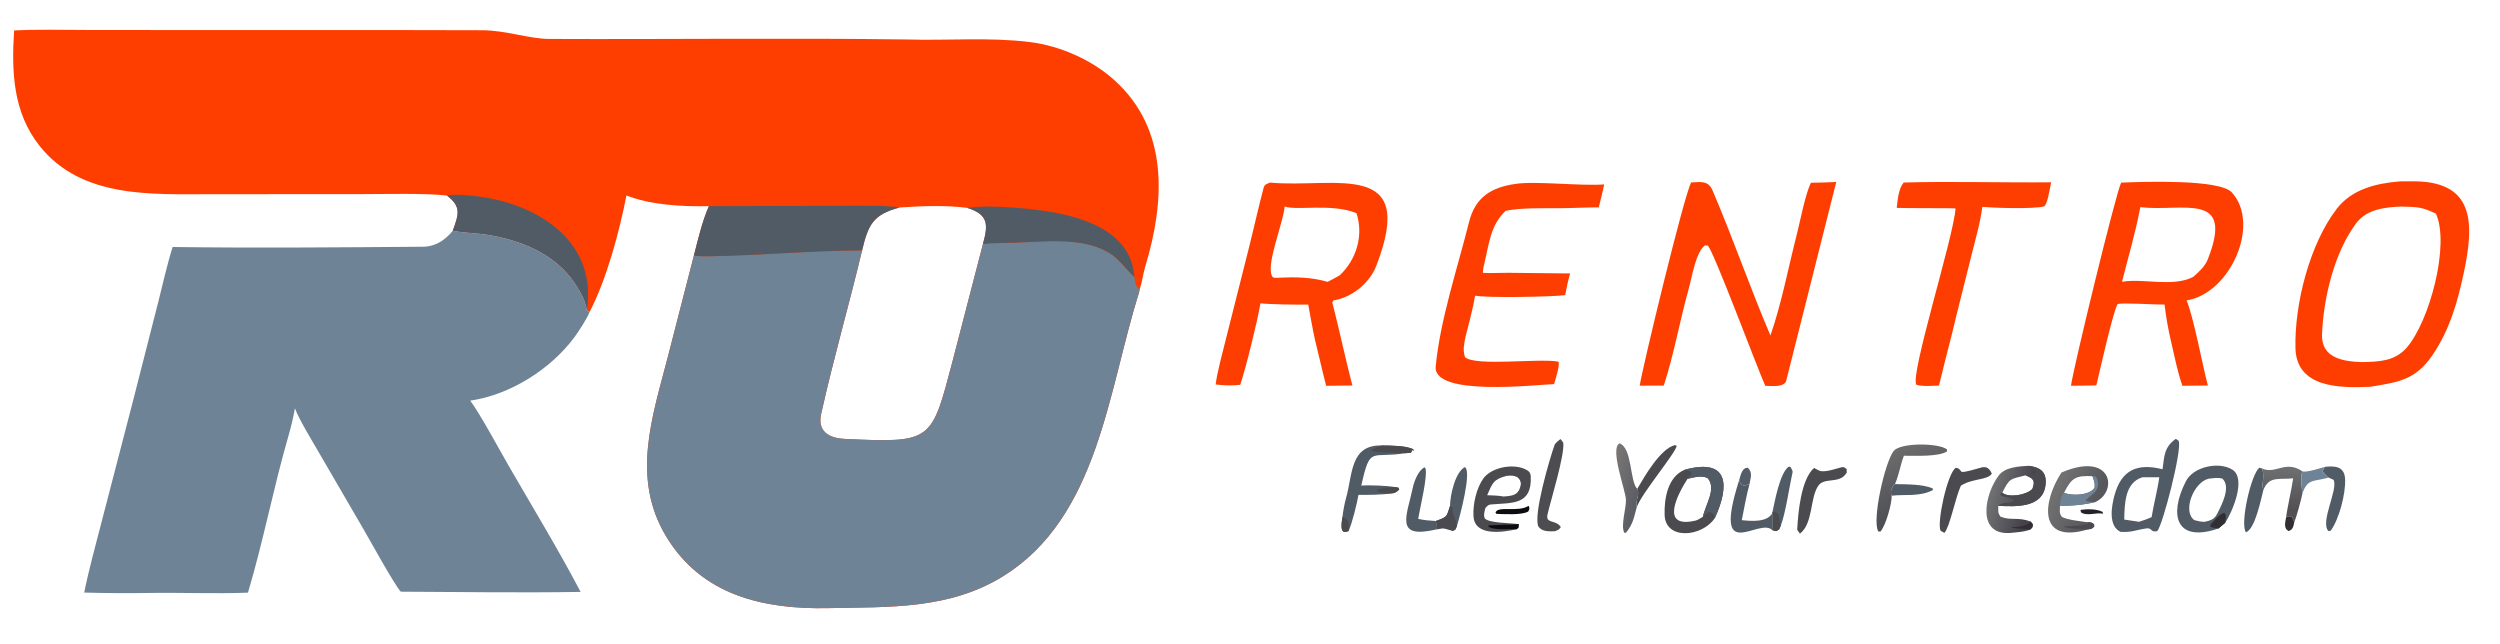 <?xml version="1.0" encoding="utf-8" ?><svg xmlns="http://www.w3.org/2000/svg" xmlns:xlink="http://www.w3.org/1999/xlink" width="815" height="210" viewBox="0 0 815 210"><path fill="#FE3E00" transform="matrix(1.63 0 0 1.628 -6.10352e-05 0)" d="M2.825 6.098C7.371 5.855 12.837 5.995 17.436 6.002L42.522 6.026L77.656 6.017C83.92 6.016 90.189 6.031 96.452 6.056C101.194 6.074 105.808 7.778 109.871 7.797C133.701 7.906 157.574 7.576 181.401 7.904C189.497 8.151 197.923 7.417 205.96 8.419C212.024 9.175 218.365 11.99 222.827 16.005C233.836 25.91 232.993 40.3 229.066 53.325C228.63 54.771 228.401 56.629 227.919 58.032C227.882 58.221 227.842 58.475 227.784 58.659C221.631 78.126 219.696 103.521 200.657 115.367C189.843 122.083 177.76 121.52 165.656 121.774C152.748 122.044 140.32 119.254 133.202 107.366C126.202 95.675 130.452 83.498 133.592 71.371L138.772 51.198C139.606 47.942 140.445 44.332 141.774 41.281C136.507 41.394 130.261 41.078 125.287 39.145C123.856 46.451 121.364 55.823 117.918 62.471L117.353 62.127C117.144 60.208 116.092 58.442 115.039 56.833C111.141 50.874 104.214 48.075 97.427 47.001C95.117 46.635 92.809 46.646 90.559 46.205C91.712 42.943 92.353 41.431 89.384 39.155C84.897 38.651 76.978 38.87 72.193 38.872L42.229 38.887C30.325 38.886 16.315 39.756 7.943 29.25C2.583 22.524 2.292 14.336 2.825 6.098ZM172.417 50.146C169.819 61.052 166.688 71.826 164.256 82.77C163.408 86.334 165.685 87.733 168.976 87.89C186.646 88.736 186.264 88.381 190.57 72.101L196.591 48.853C197.673 44.928 197.687 42.962 193.438 41.623C189.157 41.057 184.235 41.255 179.917 41.552C174.601 42.954 173.628 45.026 172.417 50.146Z"/><path fill="#6F8396" transform="matrix(1.63 0 0 1.628 -6.10352e-05 0)" d="M196.591 48.853C197.863 48.667 201.225 48.651 202.798 48.602C209.071 48.406 217.008 47.269 222.442 51.041C224.037 52.148 225.483 54.272 226.878 55.458C227.052 56.66 227.013 57.169 227.919 58.032C227.882 58.221 227.842 58.475 227.784 58.659C221.631 78.126 219.696 103.521 200.657 115.367C189.843 122.083 177.76 121.52 165.656 121.774C152.748 122.044 140.32 119.254 133.202 107.366C126.202 95.675 130.452 83.498 133.592 71.371L138.772 51.198C139.774 51.311 140.773 51.338 141.779 51.322C151.999 51.164 162.193 50.174 172.417 50.146C169.819 61.052 166.688 71.826 164.256 82.77C163.408 86.334 165.685 87.733 168.976 87.89C186.646 88.736 186.264 88.381 190.57 72.101L196.591 48.853Z"/><path fill="#515B65" transform="matrix(1.63 0 0 1.628 -6.10352e-05 0)" d="M141.774 41.281L167.1 41.212C169.903 41.212 177.613 41.058 179.917 41.552C174.601 42.954 173.628 45.026 172.417 50.146C162.193 50.174 151.999 51.164 141.779 51.322C140.773 51.338 139.774 51.311 138.772 51.198C139.606 47.942 140.445 44.332 141.774 41.281Z"/><path fill="#515B65" transform="matrix(1.63 0 0 1.628 -6.10352e-05 0)" d="M89.384 39.155C91.097 38.768 94.897 39.191 96.697 39.477C108.424 41.338 119.49 48.89 117.353 62.127C117.144 60.208 116.092 58.442 115.039 56.833C111.141 50.874 104.214 48.075 97.427 47.001C95.117 46.635 92.809 46.646 90.559 46.205C91.712 42.943 92.353 41.431 89.384 39.155Z"/><path fill="#515B65" transform="matrix(1.63 0 0 1.628 -6.10352e-05 0)" d="M193.438 41.623C196.324 41.251 199.418 41.334 202.326 41.543C211.14 42.177 226.114 43.984 226.878 55.458C225.483 54.272 224.037 52.148 222.442 51.041C217.008 47.269 209.071 48.406 202.798 48.602C201.225 48.651 197.863 48.667 196.591 48.853C197.673 44.928 197.687 42.962 193.438 41.623Z"/><path fill="#6F8396" transform="matrix(1.63 0 0 1.628 -6.10352e-05 0)" d="M90.559 46.205C92.809 46.646 95.117 46.635 97.427 47.001C104.214 48.075 111.141 50.874 115.039 56.833C116.092 58.442 117.144 60.208 117.353 62.127L117.918 62.471C117.502 63.676 115.635 66.52 114.862 67.558C110.081 73.983 102.006 79.065 94.05 80.228C96.022 82.873 99.912 90.108 101.743 93.282C106.547 101.609 111.668 110.039 116.121 118.524C104.432 118.728 91.888 118.535 80.155 118.483C78.833 117.026 73.832 107.914 72.566 105.738L63.558 90.24C62.288 88.029 59.831 84.023 58.983 81.762C58.696 83.439 58.186 85.581 57.706 87.235C54.723 97.514 52.647 108.461 49.593 118.675C43.053 118.941 36.292 118.63 29.728 118.74C25.498 118.811 21.076 118.78 16.845 118.659C17.742 114.132 19.158 109.026 20.319 104.51L26.513 80.626L31.671 60.394C32.549 56.939 33.462 52.79 34.527 49.458C51.178 49.686 68.013 49.535 84.666 49.404C87.104 49.385 89.068 48.04 90.559 46.205Z"/><path fill="#FE3E00" transform="matrix(1.63 0 0 1.628 -6.10352e-05 0)" d="M479.662 36.355C480.445 36.272 481.291 36.333 481.998 36.316C495.006 35.998 494.911 44.585 492.739 54.725C491.486 60.575 489.934 66.051 486.501 71.107C483.073 76.157 479.556 76.549 474.028 77.453C468.075 77.709 459.286 77.74 459.091 69.717C458.876 60.928 461.916 48.845 467.401 41.746C470.336 37.947 475.131 36.73 479.662 36.355ZM472.419 72.509C475.737 72.426 478.9 72.375 481.292 69.666C485.88 64.469 490.031 48.981 487.178 42.771C484.176 41.378 483.566 41.468 480.229 41.365C477.095 41.478 473.358 41.881 471.271 44.662C466.851 50.552 464.688 59.705 464.407 66.95C464.221 71.733 468.699 72.397 472.419 72.509Z"/><path fill="#FE3E00" transform="matrix(1.63 0 0 1.628 -6.10352e-05 0)" d="M424.233 36.57C428.698 36.383 443.922 35.852 446.361 38.525C452.199 44.923 446.042 58.77 437.318 60.158C438.718 63.451 440.487 73.103 441.573 77.197L436.486 77.253C435.576 74.757 434.877 71.276 434.266 68.625C433.679 66.121 433.198 63.549 432.917 60.993C431.097 61.022 424.486 60.572 423.51 60.895C422.586 62.469 419.846 74.79 419.272 77.171C417.659 77.239 415.83 77.219 414.197 77.24C414.609 73.939 423.184 38.557 424.233 36.57ZM424.403 56.425C428.695 55.677 434.541 57.57 438.641 55.441C439.798 54.441 440.996 53.36 441.578 51.878C446.97 38.139 436.452 42.486 428.06 41.483C427.207 46.196 425.599 51.673 424.403 56.425Z"/><path fill="#FE3E00" transform="matrix(1.63 0 0 1.628 -6.10352e-05 0)" d="M253.99 36.563C266.905 37.765 283.595 31.689 275.254 53.244C273.899 56.747 270.323 59.597 266.657 60.165C266.602 60.279 266.537 60.416 266.462 60.574C267.608 64.92 269.379 73.13 270.477 77.194L265.229 77.256C264.442 74.229 263.771 71.109 262.999 68.054C262.489 65.731 262.079 63.34 261.651 60.996C259.491 61.035 254.086 60.958 252.089 60.74C251.511 64.2 249.164 73.803 248.039 77.055C246.164 77.273 244.986 77.187 243.133 76.993C243.372 74.762 244.634 70.106 245.208 67.782L249.685 50.021C250.707 45.976 251.645 41.672 252.719 37.626C252.911 36.905 253.392 36.819 253.99 36.563ZM265.528 56.438C266.215 56.073 267.384 55.492 267.994 55.081C271.312 51.952 272.75 47.062 271.295 42.69C266.352 40.646 259.303 42.245 256.93 41.343C256.674 44.727 252.937 53.409 254.542 55.494C254.945 55.674 255.072 55.641 255.503 55.619C258.989 55.448 262.18 55.472 265.528 56.438Z"/><path fill="#FE3E00" transform="matrix(1.63 0 0 1.628 -6.10352e-05 0)" d="M362.194 36.591C363.913 36.578 365.534 36.522 367.251 36.441L357.214 76.363C356.607 77.614 354.281 77.267 353.052 77.255C351.503 73.825 342.648 50.053 341.564 49.195C341.419 49.08 341.115 49.163 340.928 49.183C339.114 50.668 338.424 55.386 337.781 57.678C336.001 64.032 334.794 70.961 332.757 77.207L327.945 77.228C328.329 74.268 336.821 38.996 338.237 36.533C340.116 36.442 341.64 36.108 342.491 38.093C346.595 47.663 349.995 57.599 354.088 67.179C356.31 60.803 357.673 53.515 359.36 46.946C360.037 44.308 361.064 38.801 362.194 36.591Z"/><path fill="#FE3E00" transform="matrix(1.63 0 0 1.628 -6.10352e-05 0)" d="M302.993 36.841C306.971 36.187 316.153 37.294 320.848 36.925C320.519 38.463 320.132 39.996 319.757 41.524C317.307 41.519 314.538 41.676 312.034 41.692C308.858 41.712 304.145 41.572 301.126 42.215C298.073 45.106 297.833 48.809 296.893 52.653C296.733 53.307 296.569 53.968 296.598 54.642C297.996 54.737 300.132 54.61 301.657 54.626L314.041 54.758C313.635 55.899 313.292 57.862 313.037 59.102C310.12 59.458 297.361 59.678 295.019 59.207C294.626 61.687 293.725 64.942 293.108 67.437C292.821 68.834 292.517 70.156 293.008 71.518C295.073 73.423 307.964 71.674 311.707 72.431C312.011 73.09 311.069 76.109 310.803 76.918C307.543 77.002 286.565 79.498 287.138 73.389C288.007 64.127 291.527 53.578 293.82 44.425C295.059 39.481 298.265 37.532 302.993 36.841Z"/><path fill="#FE3E00" transform="matrix(1.63 0 0 1.628 -6.10352e-05 0)" d="M380.74 36.545C390.124 36.289 400.662 36.595 410.226 36.503C410.026 37.546 409.435 41.174 408.789 41.335C406.508 41.906 398.518 41.62 396.459 41.425C396.109 44.5 394.894 48.667 394.15 51.699C392.902 56.787 391.573 61.862 390.368 66.964C389.472 70.38 388.636 73.765 387.806 77.199C386.501 77.268 384.48 77.419 383.278 77.053C381.896 75.294 390.821 47.124 391.101 41.746C390.9 41.65 380.688 41.708 379.341 41.626C379.542 39.988 379.686 37.817 380.74 36.545Z"/><path fill="#515B65" transform="matrix(1.63 0 0 1.628 -6.10352e-05 0)" d="M435.159 87.871L435.719 88.264C436.531 89.776 432.487 105.407 431.438 106.355C430.071 106.692 430.473 105.631 429.253 105.814C427.104 106.135 426.37 106.639 424.102 106.501C421.649 105.328 422.278 101.515 422.868 99.286C424.264 94.016 427.535 92.704 432.511 93.969C432.868 91.285 432.814 89.571 435.159 87.871ZM424.844 104.039L427.814 104.487C428.672 104.198 429.502 103.939 430.319 103.549C430.75 100.929 431.517 98.108 431.854 95.567L428.464 95.576C424.923 96.684 424.939 100.909 424.844 104.039Z"/><path fill="#515B65" transform="matrix(1.63 0 0 1.628 -6.10352e-05 0)" d="M443.715 105.818C435.184 108.757 433.742 103.148 437.133 96.466C438.581 93.424 443.81 92.349 446.484 94.052C449.342 95.872 446.395 102.652 445.04 104.684L443.715 105.818ZM440.902 104.497C441.988 104.251 442.837 104.043 443.385 102.977C444.314 101.168 446.272 97.499 444.467 95.837C443.506 95.594 442.661 95.754 441.678 95.865C438.695 96.629 436.454 102.411 438.858 104.15C439.701 104.371 440.016 104.459 440.902 104.497Z"/><path fill="#312F34" transform="matrix(1.63 0 0 1.628 -6.10352e-05 0)" d="M443.715 105.818C442.995 105.753 442.753 105.738 442.064 105.481L442.091 105.096C442.82 104.25 443.844 102.897 444.908 102.677C445.353 103.451 445.148 103.632 445.04 104.684L443.715 105.818Z"/><path fill="#4B4A4E" transform="matrix(1.63 0 0 1.628 -6.10352e-05 0)" d="M336.911 94.074C345.719 91.654 345.998 97.124 342.974 103.733C340.432 107.555 333.08 108.228 332.922 103.108C332.819 99.787 333.57 95.476 336.911 94.074ZM340.59 103.478C341.015 101.17 343.41 97.848 341.513 95.717C340.227 95.145 338.858 95.577 337.5 95.886C335.508 98.993 331.854 105.98 339.171 104.232C339.512 104.15 340.266 103.68 340.59 103.478Z"/><path fill="#515B65" transform="matrix(1.63 0 0 1.628 -6.10352e-05 0)" d="M336.911 94.074C345.719 91.654 345.998 97.124 342.974 103.733C342.713 102.937 342.599 102.615 341.767 102.539C341.207 102.891 341.049 103.003 340.59 103.478C341.015 101.17 343.41 97.848 341.513 95.717C340.227 95.145 338.858 95.577 337.5 95.886L338.324 94.776L338.155 94.406L336.911 94.074Z"/><defs><linearGradient id="gradient_0" gradientUnits="userSpaceOnUse" x1="398.608" y1="98.664" x2="405.629" y2="100.546"><stop offset="0" stop-color="#6E6F70"/><stop offset="1" stop-color="#46424C"/></linearGradient></defs><path fill="url(#gradient_0)" transform="matrix(1.63 0 0 1.628 -6.10352e-05 0)" d="M406.04 106.043C404.849 106.503 403.722 106.539 402.491 106.683C395.025 107.556 396.979 98.771 399.796 95.145C401.058 93.52 403.88 93.373 405.774 93.274C408.188 93.62 409.459 94.591 409.076 97.285C408.447 101.71 403.148 101.47 399.642 101.289C399.695 102.513 399.496 102.637 400.103 103.465C402.262 104.312 403.487 103.455 406.137 104.437L406.58 105.008C406.456 105.755 406.586 105.497 406.04 106.043ZM405.104 95.189C402.03 95.995 401.98 95.629 400.461 98.648C401.581 99.688 405.167 99.24 406.473 97.916C407.134 96.18 406.643 95.806 405.104 95.189Z"/><path fill="#4B4A4E" transform="matrix(1.63 0 0 1.628 -6.10352e-05 0)" d="M405.774 93.274C408.188 93.62 409.459 94.591 409.076 97.285C408.447 101.71 403.148 101.47 399.642 101.289C400.667 100.29 402.125 101.063 402.898 100.195C401.443 99.335 400.463 99.635 399.992 98.99L400.239 98.914L400.063 98.83L400.461 98.648C401.581 99.688 405.167 99.24 406.473 97.916C407.134 96.18 406.643 95.806 405.104 95.189C405.83 94.975 406.04 95.222 407.098 94.786L407.224 94.427C406.684 93.833 406.43 93.688 405.774 93.274Z"/><path fill="#312F34" transform="matrix(1.63 0 0 1.628 -6.10352e-05 0)" d="M406.137 104.437L406.58 105.008C406.456 105.755 406.586 105.497 406.04 106.043C405.913 106.01 403.28 105.783 403.164 105.795L403.053 105.807L403.193 105.751L402.388 105.707L402.357 105.591C403.681 105.471 405.223 105.466 406.137 104.437Z"/><defs><linearGradient id="gradient_1" gradientUnits="userSpaceOnUse" x1="418.721" y1="101.207" x2="411.517" y2="97.801"><stop offset="0" stop-color="#57585D"/><stop offset="1" stop-color="#707071"/></linearGradient></defs><path fill="url(#gradient_1)" transform="matrix(1.63 0 0 1.628 -6.10352e-05 0)" d="M412.288 94.624C422.385 90.254 423.697 98.35 419.105 100.516C417.209 101.04 413.96 101.367 411.993 101.265C411.999 102.485 411.8 102.622 412.358 103.495C413.469 104.111 415.925 104.34 417.335 104.559C418.215 104.624 418.172 104.489 418.822 104.979L418.841 105.466C418.154 106.008 418.459 105.863 417.565 106.013C407.469 109.026 408.538 100.364 412.288 94.624ZM418.49 95.355C415.171 95.207 414.329 95.635 412.809 98.675C414.222 99.299 417.871 99.296 418.924 97.665C419.039 96.743 418.793 96.227 418.49 95.355Z"/><path fill="#6F8396" transform="matrix(1.63 0 0 1.628 -6.10352e-05 0)" d="M418.49 95.355C418.723 95.382 419.145 95.358 419.254 95.577C420.617 98.331 417.815 99.128 417.109 100.265C417.836 100.536 418.338 100.502 419.105 100.516C417.209 101.04 413.96 101.367 411.993 101.265C411.984 100.592 412.22 99.058 412.809 98.675C414.222 99.299 417.871 99.296 418.924 97.665C419.039 96.743 418.793 96.227 418.49 95.355Z"/><path fill="#4B4A4E" transform="matrix(1.63 0 0 1.628 -6.10352e-05 0)" d="M417.335 104.559C418.215 104.624 418.172 104.489 418.822 104.979L418.841 105.466C418.154 106.008 418.459 105.863 417.565 106.013C416.418 105.863 413.584 105.969 412.626 105.393C413.595 105.373 417.141 105.366 417.75 104.778L417.335 104.559Z"/><path fill="#4B4A4E" transform="matrix(1.63 0 0 1.628 -6.10352e-05 0)" d="M303.288 105.982C300.535 106.6 294.982 107.441 294.7 103.425C294.534 101.061 295.284 97.714 296.69 95.786C298.404 93.439 303.196 92.644 305.574 94.256C305.933 94.502 306.126 94.908 306.147 95.323C306.451 101.207 302.477 100.647 298.112 101.023C297.632 101.064 297.381 101.397 297.07 101.737C296.911 102.469 296.636 103.226 296.993 103.853C298.009 104.776 302.053 104.701 303.764 104.962L303.675 105.698L303.288 105.982ZM297.431 99.164C298.402 99.206 299.782 99.223 300.694 99.424C302.666 99.281 303.802 99.153 304.182 96.921C304.065 96.185 304.009 96.062 303.468 95.552C302.644 95.154 302.234 95.233 301.329 95.289C298.656 95.98 298.493 96.752 297.431 99.164Z"/><path fill="#0D0A10" transform="matrix(1.63 0 0 1.628 -6.10352e-05 0)" d="M303.764 104.962L303.675 105.698L303.288 105.982C302.031 105.853 298.102 106.288 297.6 105.271C297.881 105.113 302.871 105.085 303.764 104.962Z"/><path fill="#515B65" transform="matrix(1.63 0 0 1.628 -6.10352e-05 0)" d="M268.503 103.489C268.565 102.593 268.954 100.618 269.204 99.751C270.559 95.068 269.952 88.98 276.422 89.205C277.999 89.224 281.364 89.208 282.732 90.012L282.643 90.089L282.905 90.349L282.466 90.105L282.196 90.655L281.027 90.757C274.197 91.873 274.057 89.105 272.258 97.243C273.898 97.1 277.38 97.254 279.007 97.531L279.715 97.666L279.843 98.004C279.4 98.484 279.014 98.76 278.274 98.806C276.782 99.067 273.269 99.138 271.691 99.092C271.45 100.694 270.391 104.843 269.737 106.307C269.433 106.514 269.116 106.494 268.751 106.513L268.419 106.156C268.173 105.267 268.37 104.403 268.503 103.489Z"/><path fill="#4B4A4E" transform="matrix(1.63 0 0 1.628 -6.10352e-05 0)" d="M276.422 89.205C277.999 89.224 281.364 89.208 282.732 90.012L282.643 90.089L282.905 90.349L282.466 90.105L282.196 90.655L281.027 90.757C279.7 90.549 274.992 90.743 274.3 90.207C274.703 89.721 275.743 89.458 276.422 89.205Z"/><path fill="#4B4A4E" transform="matrix(1.63 0 0 1.628 -6.10352e-05 0)" d="M279.007 97.531L279.715 97.666L279.843 98.004C279.4 98.484 279.014 98.76 278.274 98.806C277.35 98.743 276.16 98.733 275.347 98.343L275.401 98.099C276.537 97.639 277.785 97.618 279.007 97.531Z"/><path fill="#4B4A4E" transform="matrix(1.63 0 0 1.628 -6.10352e-05 0)" d="M268.503 103.489C269.971 104.265 269.724 104.669 269.737 106.307C269.433 106.514 269.116 106.494 268.751 106.513L268.419 106.156C268.173 105.267 268.37 104.403 268.503 103.489Z"/><defs><linearGradient id="gradient_2" gradientUnits="userSpaceOnUse" x1="383.934" y1="101.837" x2="379.22" y2="90.534"><stop offset="0" stop-color="#4E4F55"/><stop offset="1" stop-color="#6B6B6C"/></linearGradient></defs><path fill="url(#gradient_2)" transform="matrix(1.63 0 0 1.628 -6.10352e-05 0)" d="M378.339 99.265C378.392 100.816 377.144 105.335 376.053 106.471L375.644 106.4C374.366 104.097 376.99 92.537 378.726 90.321C380.097 88.573 387.819 88.694 389.411 90.001L389.373 90.409C387.701 91.489 382.962 91.258 380.78 91.262C380.044 93.174 379.849 94.946 378.995 96.941C378.347 97.405 377.955 98.551 378.339 99.265Z"/><path fill="#4B4A4E" fill-opacity="0.988" transform="matrix(1.63 0 0 1.628 -6.10352e-05 0)" d="M312.077 87.914C312.234 88.039 312.519 88.462 312.651 88.646C312.993 91.002 310.139 100.247 309.512 102.965C309.049 104.971 311.087 103.954 312.171 105.541C311.695 106.184 311.732 106.043 310.966 106.389C309.732 106.386 308.523 106.522 307.688 105.464C306.59 103.2 309.946 91.829 310.914 89.09C311.027 88.772 311.776 88.145 312.077 87.914Z"/><path fill="#4B4A4E" transform="matrix(1.63 0 0 1.628 -6.10352e-05 0)" d="M396.534 93.546L397.247 93.573C397.939 93.938 398.029 94.163 398.366 94.839C397.571 96.179 394.492 95.752 392.172 97.261C391.009 99.873 389.969 105.509 388.882 106.71L388.115 106.277C387.335 104.739 389.46 94.76 391.155 93.678C391.871 93.787 391.751 93.862 392.318 94.483C392.946 94.658 395.507 93.792 396.534 93.546Z"/><path fill="#4B4A4E" transform="matrix(1.63 0 0 1.628 -6.10352e-05 0)" d="M368.41 93.544C369.013 93.584 368.814 93.543 369.333 93.939L369.348 94.638C367.975 97.029 364.913 95.463 363.666 97.257C361.961 99.712 362.663 104.788 359.994 106.863C359.981 106.845 359.443 106.134 359.445 106.083C359.602 102.71 360.206 95.962 362.822 93.702C362.818 93.706 363.844 94.282 364.091 94.326C365.34 94.549 367.143 93.853 368.41 93.544Z"/><defs><linearGradient id="gradient_3" gradientUnits="userSpaceOnUse" x1="327.417" y1="98.157" x2="321.828" y2="96.72"><stop offset="0" stop-color="#5D5F66"/><stop offset="1" stop-color="#797574"/></linearGradient></defs><path fill="url(#gradient_3)" transform="matrix(1.63 0 0 1.628 -6.10352e-05 0)" d="M327.353 101.558C326.746 103.763 326.62 104.916 325.192 106.681L324.847 106.678C324.115 105.203 325.243 101.81 325.189 100.079C325.13 98.172 321.905 89.822 323.896 88.78C326.481 89.679 325.936 96.42 327.444 97.893C328.052 98.972 327.013 100.202 327.353 101.558Z"/><path fill="#515B65" transform="matrix(1.63 0 0 1.628 -6.10352e-05 0)" d="M287.307 106.005C278.803 108.017 281.353 103.378 282.566 97.643C282.843 96.332 283.688 94.147 284.917 93.585L285.084 93.746C285.579 95.354 284.015 101.538 283.647 103.909C284.998 104.187 285.808 104.242 287.161 104.33C287.304 104.914 287.549 105.518 287.307 106.005Z"/><path fill="#515B65" transform="matrix(1.63 0 0 1.628 -6.10352e-05 0)" d="M347.827 96.169C348.275 97.044 348.06 96.954 348.819 97.286L349.904 96.929C349.305 99.061 348.804 101.939 348.357 104.157C350.159 104.352 353.496 104.654 354.481 102.712C354.541 103.854 354.649 105.026 354.449 106.151C351.843 103.47 342.32 113.471 347.827 96.169Z"/><defs><linearGradient id="gradient_4" gradientUnits="userSpaceOnUse" x1="457.788" y1="102.004" x2="457.744" y2="93.993"><stop offset="0" stop-color="#514E50" stop-opacity="0.988"/><stop offset="1" stop-color="#6C6E70"/></linearGradient></defs><path fill="url(#gradient_4)" transform="matrix(1.63 0 0 1.628 -6.10352e-05 0)" d="M452.435 93.816C455.107 95.048 457.062 92.062 460.474 94.372C460.041 95.393 460.374 97.665 460.475 98.883C460.222 100.1 459.317 103.477 458.855 104.571L458.48 103.629C457.79 103.256 458.09 103.305 457.247 103.513C457.298 102.454 458.406 97.544 458.631 95.788C455.87 96.077 453.82 95.249 452.681 98.097C452.14 96.837 453.058 95.968 452.435 93.816Z"/><path fill="#515B65" transform="matrix(1.63 0 0 1.628 -6.10352e-05 0)" d="M290.012 101.291C290.001 99.312 291.009 94.534 292.973 93.54C294.415 94.34 291.947 103.522 291.385 105.327C291.033 106.125 291.237 105.971 290.586 106.308C288.698 105.816 289.04 105.58 287.307 106.005C287.549 105.518 287.304 104.914 287.161 104.33C289.504 103.461 289.271 103.58 290.012 101.291Z"/><path fill="#4B4A4E" transform="matrix(1.63 0 0 1.628 -6.10352e-05 0)" d="M290.012 101.291L290.475 101.602L290.469 101.677C290.372 103.087 291.081 103.564 291.385 105.327C291.033 106.125 291.237 105.971 290.586 106.308C288.698 105.816 289.04 105.58 287.307 106.005C287.549 105.518 287.304 104.914 287.161 104.33C289.504 103.461 289.271 103.58 290.012 101.291Z"/><path fill="#515B65" transform="matrix(1.63 0 0 1.628 -6.10352e-05 0)" d="M464.968 93.486C466.992 93.259 468.913 93.364 469.022 95.962C469.145 98.895 467.839 103.932 466.129 106.292L465.682 106.344C463.961 104.513 467.689 97.988 466.708 96.075L465.706 95.635C465.484 95.547 464.661 94.641 464.497 94.361L464.968 93.486Z"/><path fill="#515B65" transform="matrix(1.63 0 0 1.628 -6.10352e-05 0)" d="M452.681 98.097C452.181 99.979 451.045 105.933 449.184 106.596C447.954 104.904 450.229 94.889 451.875 93.659L452.435 93.816C453.058 95.968 452.14 96.837 452.681 98.097Z"/><path fill="#515B65" transform="matrix(1.63 0 0 1.628 -6.10352e-05 0)" d="M354.502 102.498C354.973 100.318 355.985 94.665 357.752 93.433L358.121 93.522C358.226 93.732 358.567 94.329 358.527 94.505C357.909 97.195 357.099 102.928 356.128 105.331C355.739 106.187 355.976 105.954 355.221 106.363C355.031 106.315 354.608 106.22 354.449 106.151C354.649 105.026 354.541 103.854 354.481 102.712L354.502 102.498Z"/><path fill="#4B4A4E" transform="matrix(1.63 0 0 1.628 -6.10352e-05 0)" d="M354.502 102.498C355.534 102.717 355.238 102.509 355.81 103.242C355.883 104.087 355.933 104.502 356.128 105.331C355.739 106.187 355.976 105.954 355.221 106.363C355.031 106.315 354.608 106.22 354.449 106.151C354.649 105.026 354.541 103.854 354.481 102.712L354.502 102.498Z"/><path fill="#4B4A4E" transform="matrix(1.63 0 0 1.628 -6.10352e-05 0)" d="M327.444 97.893C329.029 95.207 332.037 89.932 334.952 89.132L335.352 89.267C335.047 90.848 328.302 98.807 327.353 101.558C327.013 100.202 328.052 98.972 327.444 97.893Z"/><path fill="#515B65" transform="matrix(1.63 0 0 1.628 -6.10352e-05 0)" d="M378.339 99.265C377.955 98.551 378.347 97.405 378.995 96.941C381.153 96.986 384.701 96.931 386.571 97.832L386.557 98.147C383.915 99.527 380.812 98.946 378.339 99.265Z"/><path fill="#6F8396" transform="matrix(1.63 0 0 1.628 -6.10352e-05 0)" d="M460.474 94.372C461.254 94.681 464.039 93.746 464.968 93.486L464.497 94.361C464.661 94.641 465.484 95.547 465.706 95.635C462.77 96.497 461.483 95.742 460.475 98.883C460.374 97.665 460.041 95.393 460.474 94.372Z"/><path fill="#515B65" fill-opacity="0.988" transform="matrix(1.63 0 0 1.628 -6.10352e-05 0)" d="M347.827 96.169C348.087 95.276 348.26 94.277 349.01 93.756L349.558 93.65C350.57 94.627 350.133 95.632 349.904 96.929L348.819 97.286C348.06 96.954 348.275 97.044 347.827 96.169Z"/><path fill="#0D0A10" transform="matrix(1.63 0 0 1.628 -6.10352e-05 0)" d="M305.732 101.286C305.951 102.005 305.964 101.719 305.646 102.437C304.296 103.184 300.91 102.943 299.323 102.904L299.093 102.676C299.483 101.176 303.584 102.675 305.732 101.286Z"/><path fill="#312F34" transform="matrix(1.63 0 0 1.628 -6.10352e-05 0)" d="M457.247 103.513C458.09 103.305 457.79 103.256 458.48 103.629L458.855 104.571C458.671 105.487 458.591 106.038 457.7 106.352L457.244 105.959C456.804 105.202 457.078 104.381 457.247 103.513Z"/><path fill="#0D0A10" fill-opacity="0.902" transform="matrix(1.63 0 0 1.628 -6.10352e-05 0)" d="M416.099 102.096C417.406 101.915 419.37 101.87 420.538 102.526L420.584 102.882C419.413 102.52 417.459 103.446 416.199 102.604L416.099 102.096Z"/></svg>